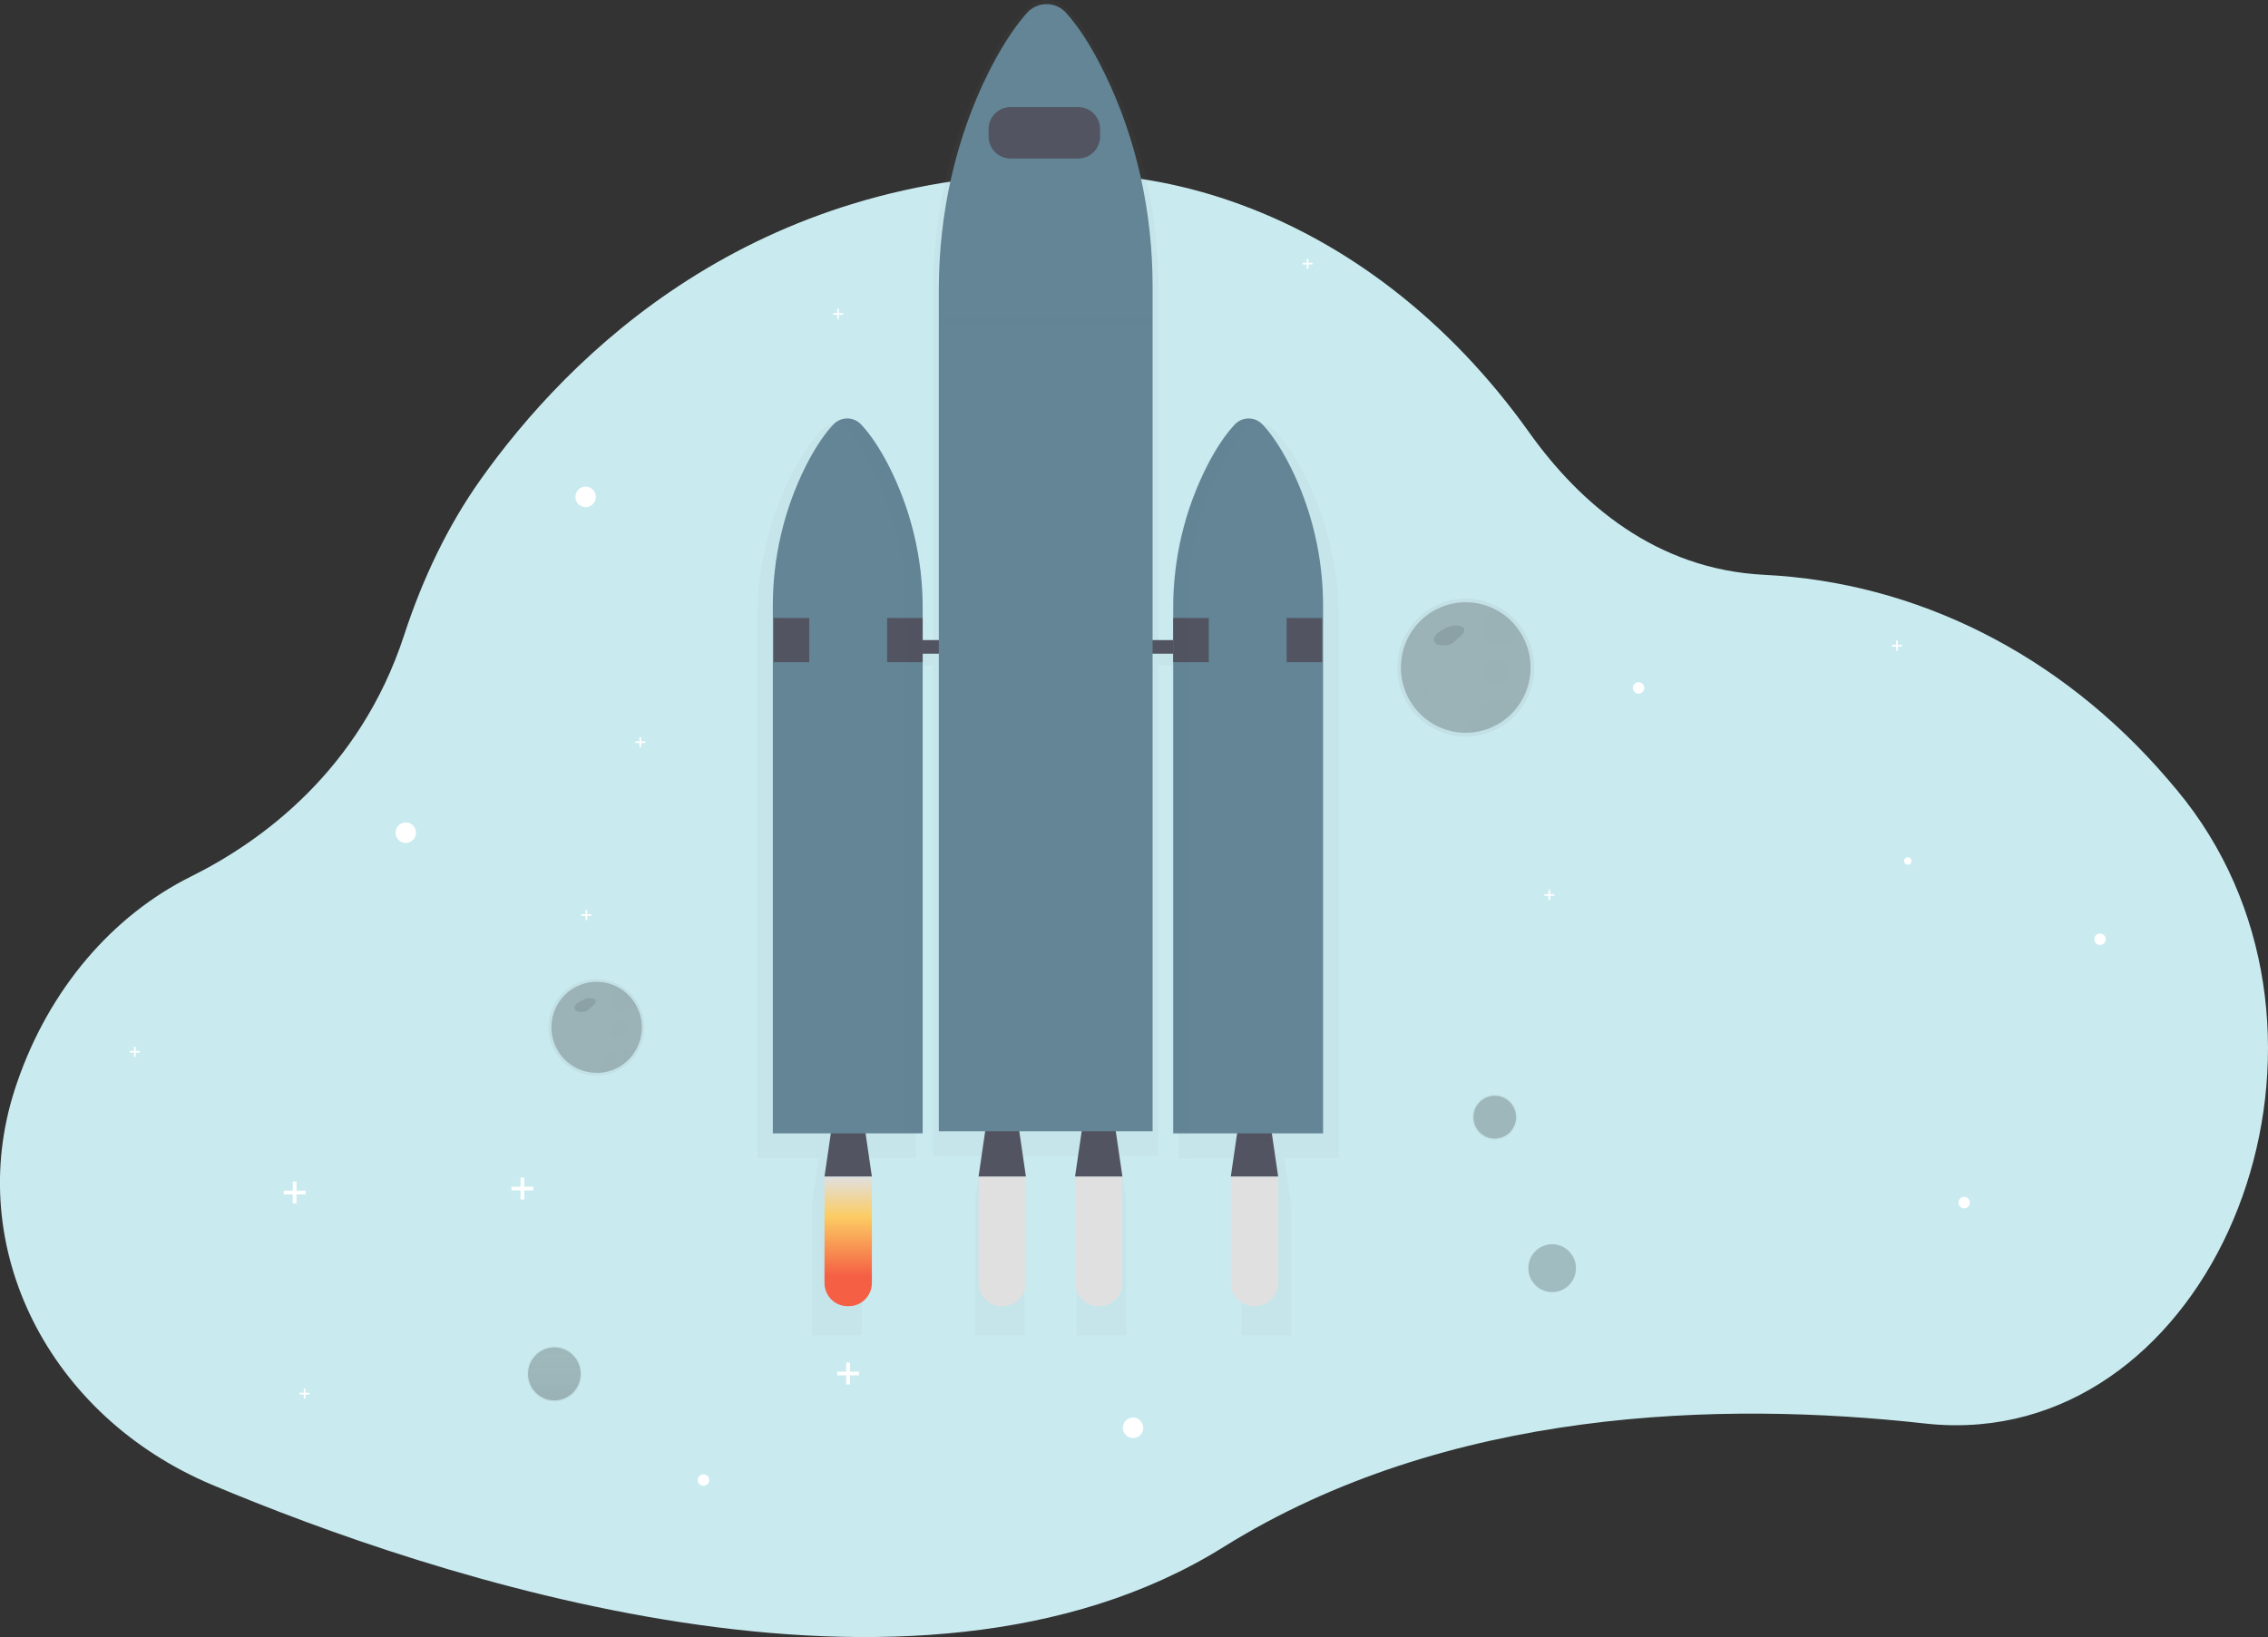 <svg width="277" height="200" viewBox="0 0 277 200" fill="none" xmlns="http://www.w3.org/2000/svg">
<rect x="0" y="0" width="277" height="200" fill="#333333" stroke="none"/>
<g clip-path="url(#clip0)">
<path d="M241.818 173.997C239.567 174.192 237.303 174.162 235.059 173.906C210.384 171.16 176.783 171.941 149.393 189.025C111.512 212.648 52.146 192.425 25.958 181.423C5.949 173.02 -4.439 152.438 1.801 133.119C1.889 132.846 1.979 132.574 2.074 132.301C6 120.82 13.75 111.835 23.347 107.072C31.712 102.921 43.925 94.252 49.359 77.596C51.604 70.718 54.684 64.248 58.683 58.608C69.393 43.504 91.813 21.012 130.372 21.152C137.132 21.185 143.842 22.328 150.237 24.536C164.324 29.368 177.047 39.191 186.749 52.809C192.939 61.495 202.217 69.569 215.499 70.227C233.931 71.145 251.522 79.784 264.719 95.159C265.099 95.601 265.475 96.045 265.851 96.495C289.347 124.672 273.027 171.251 241.818 173.997Z" fill="#C9EBF0"/>
<g opacity="0.7">
<path opacity="0.7" d="M67.704 171.234C69.564 171.234 71.072 169.716 71.072 167.844C71.072 165.972 69.564 164.454 67.704 164.454C65.844 164.454 64.337 165.972 64.337 167.844C64.337 169.716 65.844 171.234 67.704 171.234Z" fill="url(#paint0_linear)"/>
</g>
<path opacity="0.2" d="M67.704 171.082C69.48 171.082 70.92 169.632 70.92 167.844C70.92 166.056 69.48 164.607 67.704 164.607C65.928 164.607 64.488 166.056 64.488 167.844C64.488 169.632 65.928 171.082 67.704 171.082Z" fill="black"/>
<path d="M49.562 102.98C50.249 102.98 50.806 102.419 50.806 101.727C50.806 101.035 50.249 100.474 49.562 100.474C48.874 100.474 48.317 101.035 48.317 101.727C48.317 102.419 48.874 102.98 49.562 102.98Z" fill="white"/>
<path d="M138.383 175.687C139.07 175.687 139.627 175.126 139.627 174.434C139.627 173.743 139.07 173.182 138.383 173.182C137.696 173.182 137.138 173.743 137.138 174.434C137.138 175.126 137.696 175.687 138.383 175.687Z" fill="white"/>
<path d="M85.92 181.521C86.304 181.521 86.615 181.208 86.615 180.821C86.615 180.434 86.304 180.121 85.92 180.121C85.536 180.121 85.224 180.434 85.224 180.821C85.224 181.208 85.536 181.521 85.92 181.521Z" fill="white"/>
<path d="M239.893 147.623C240.277 147.623 240.588 147.31 240.588 146.923C240.588 146.537 240.277 146.223 239.893 146.223C239.509 146.223 239.197 146.537 239.197 146.923C239.197 147.31 239.509 147.623 239.893 147.623Z" fill="white"/>
<path d="M200.118 84.741C200.502 84.741 200.814 84.428 200.814 84.041C200.814 83.655 200.502 83.341 200.118 83.341C199.734 83.341 199.423 83.655 199.423 84.041C199.423 84.428 199.734 84.741 200.118 84.741Z" fill="white"/>
<path d="M256.486 115.445C256.87 115.445 257.181 115.132 257.181 114.745C257.181 114.359 256.87 114.045 256.486 114.045C256.102 114.045 255.79 114.359 255.79 114.745C255.79 115.132 256.102 115.445 256.486 115.445Z" fill="white"/>
<path d="M71.523 61.959C72.21 61.959 72.767 61.398 72.767 60.706C72.767 60.014 72.21 59.453 71.523 59.453C70.836 59.453 70.278 60.014 70.278 60.706C70.278 61.398 70.836 61.959 71.523 61.959Z" fill="white"/>
<path d="M37.319 145.467H36.212V144.352H35.76V145.467H34.653V145.921H35.76V147.034H36.212V145.921H37.319V145.467Z" fill="white"/>
<path d="M65.137 144.976H64.029V143.86H63.578V144.976H62.47V145.43H63.578V146.543H64.029V145.43H65.137V144.976Z" fill="white"/>
<path d="M104.911 167.574H103.804V166.459H103.352V167.574H102.244V168.028H103.352V169.141H103.804V168.028H104.911V167.574Z" fill="white"/>
<path d="M160.31 32.107H159.805V31.598H159.6V32.107H159.095V32.313H159.6V32.822H159.805V32.313H160.31V32.107Z" fill="white"/>
<path d="M232.294 78.777H231.789V78.269H231.584V78.777H231.079V78.984H231.584V79.492H231.789V78.984H232.294V78.777Z" fill="white"/>
<path d="M189.836 109.236H189.331V108.727H189.126V109.236H188.62V109.442H189.126V109.951H189.331V109.442H189.836V109.236Z" fill="white"/>
<path d="M17.074 128.395H16.569V127.887H16.364V128.395H15.858V128.602H16.364V129.11H16.569V128.602H17.074V128.395Z" fill="white"/>
<path d="M37.815 170.153H37.31V169.645H37.105V170.153H36.6V170.359H37.105V170.868H37.31V170.359H37.815V170.153Z" fill="white"/>
<path d="M102.967 38.248H102.462V37.739H102.257V38.248H101.751V38.454H102.257V38.962H102.462V38.454H102.967V38.248Z" fill="white"/>
<path d="M72.221 111.692H71.716V111.184H71.511V111.692H71.006V111.899H71.511V112.407H71.716V111.899H72.221V111.692Z" fill="white"/>
<path d="M78.809 90.568H78.304V90.059H78.099V90.568H77.594V90.774H78.099V91.282H78.304V90.774H78.809V90.568Z" fill="white"/>
<g opacity="0.7">
<path opacity="0.7" d="M182.559 139.316C184.112 139.316 185.37 138.049 185.37 136.486C185.37 134.924 184.112 133.657 182.559 133.657C181.007 133.657 179.748 134.924 179.748 136.486C179.748 138.049 181.007 139.316 182.559 139.316Z" fill="url(#paint1_linear)"/>
</g>
<path opacity="0.2" d="M182.559 139.107C183.997 139.107 185.163 137.934 185.163 136.486C185.163 135.039 183.997 133.865 182.559 133.865C181.121 133.865 179.956 135.039 179.956 136.486C179.956 137.934 181.121 139.107 182.559 139.107Z" fill="black"/>
<path opacity="0.2" d="M189.57 157.866C191.178 157.866 192.481 156.554 192.481 154.936C192.481 153.318 191.178 152.006 189.57 152.006C187.962 152.006 186.659 153.318 186.659 154.936C186.659 156.554 187.962 157.866 189.57 157.866Z" fill="black"/>
<g opacity="0.7">
<path opacity="0.7" d="M163.482 75.417C163.502 69.261 162.037 63.191 159.212 57.731C157.872 55.167 156.65 53.575 155.708 52.595C155.348 52.212 154.878 51.953 154.364 51.853C153.85 51.754 153.318 51.819 152.843 52.04C152.463 52.176 152.12 52.398 151.84 52.691C150.569 54.017 149.42 55.771 148.424 57.636C145.454 63.226 143.913 69.473 143.942 75.812V79.615H141.518V35.398C141.518 26.133 139.459 16.993 135.418 8.887C133.505 5.045 131.758 2.658 130.418 1.191C130.093 0.818 129.692 0.519 129.243 0.314C128.794 0.109 128.307 0.003 127.813 0.003C127.32 0.003 126.833 0.109 126.384 0.314C125.934 0.519 125.534 0.818 125.209 1.191C123.393 3.178 121.753 5.807 120.328 8.6C116.085 16.882 113.93 26.285 113.93 35.821V79.598H111.837V75.611C111.863 69.275 110.323 63.033 107.354 57.446C106.351 55.582 105.202 53.828 103.938 52.502C103.571 52.109 103.088 51.846 102.561 51.749C102.034 51.653 101.491 51.729 101.01 51.966L101.098 52.013C100.791 52.15 100.514 52.345 100.28 52.588C99.341 53.57 98.118 55.16 96.778 57.724C93.954 63.184 92.488 69.253 92.508 75.41V141.485H99.985L99.16 146.916V163.16H105.275V146.916L104.458 141.483H111.827V81.302H113.92V141.222H119.891L119.035 146.916V163.16H125.15V146.916L124.293 141.215H132.346L131.485 146.916V163.16H137.6V146.916L136.743 141.215H141.511V81.31H143.934V141.581H145.898V141.49H152.394L151.579 146.916V163.16H157.694V146.916L156.877 141.483H163.482V75.417Z" fill="url(#paint2_linear)"/>
</g>
<path d="M106.488 143.757H100.697L101.732 136.681H105.453L106.488 143.757Z" fill="#535461"/>
<g opacity="0.1">
<path opacity="0.1" d="M101.444 139.491H105.741L105.453 137.513H101.732L101.444 139.491Z" fill="black"/>
</g>
<path d="M156.108 143.757H150.32L151.352 136.681H155.076L156.108 143.757Z" fill="#535461"/>
<g opacity="0.1">
<path opacity="0.1" d="M151.064 139.491H155.364L155.076 137.513H151.352L151.064 139.491Z" fill="black"/>
</g>
<path d="M125.301 143.757H119.513L120.545 136.681H124.269L125.301 143.757Z" fill="#535461"/>
<g opacity="0.1">
<path opacity="0.1" d="M120.258 139.491H124.557L124.269 137.513H120.545L120.258 139.491Z" fill="black"/>
</g>
<path d="M137.087 143.757H131.299L132.331 136.681H136.052L137.087 143.757Z" fill="#535461"/>
<g opacity="0.1">
<path opacity="0.1" d="M132.043 139.491H136.343L136.053 137.513H132.331L132.043 139.491Z" fill="black"/>
</g>
<path d="M147.838 78.198H106.488V79.863H147.838V78.198Z" fill="#535461"/>
<path d="M154.229 51.895C154.011 51.652 153.744 51.458 153.446 51.325C153.149 51.192 152.827 51.124 152.501 51.124C152.176 51.124 151.854 51.192 151.556 51.325C151.259 51.458 150.992 51.652 150.774 51.895C149.571 53.187 148.483 54.894 147.533 56.709C144.718 62.172 143.262 68.241 143.29 74.395V138.466H161.591V74.125C161.614 68.141 160.228 62.237 157.548 56.896C156.276 54.401 155.12 52.838 154.229 51.895Z" fill="#638595"/>
<path d="M101.749 51.895C101.967 51.652 102.234 51.458 102.532 51.325C102.829 51.192 103.151 51.124 103.477 51.124C103.802 51.124 104.124 51.192 104.422 51.325C104.719 51.458 104.986 51.652 105.204 51.895C106.41 53.187 107.496 54.894 108.447 56.709C111.262 62.172 112.718 68.241 112.691 74.395V138.466H94.39V74.125C94.367 68.141 95.752 62.237 98.433 56.896C99.702 54.401 100.858 52.838 101.749 51.895Z" fill="#638595"/>
<path d="M94.495 75.491L98.838 75.513V80.902H94.495V75.491Z" fill="#535461"/>
<path d="M108.347 75.491L112.691 75.513V80.902H108.347V75.491Z" fill="#535461"/>
<path d="M143.29 75.491L147.631 75.513V80.902H143.29V75.491Z" fill="#535461"/>
<path d="M157.143 75.491L161.484 75.513V80.902H157.143V75.491Z" fill="#535461"/>
<g opacity="0.1">
<path opacity="0.1" d="M108.447 56.626C107.496 54.811 106.41 53.104 105.204 51.812C104.864 51.432 104.409 51.175 103.91 51.08C103.41 50.986 102.894 51.059 102.44 51.288C102.701 51.42 102.937 51.597 103.137 51.812C104.34 53.104 105.429 54.811 106.378 56.626C109.194 62.089 110.65 68.158 110.621 74.312V138.378H112.691V74.314C112.718 68.159 111.262 62.09 108.447 56.626Z" fill="black"/>
</g>
<g opacity="0.1">
<path opacity="0.1" d="M149.188 56.803C150.137 54.988 151.225 53.281 152.428 51.988C152.653 51.744 152.926 51.548 153.229 51.414C152.782 51.217 152.284 51.166 151.807 51.269C151.33 51.372 150.897 51.624 150.569 51.988C149.364 53.281 148.275 54.988 147.326 56.803C144.512 62.266 143.055 68.335 143.083 74.489V138.565H144.944V74.493C144.915 68.338 146.371 62.267 149.188 56.803Z" fill="black"/>
</g>
<path d="M103.672 159.576H103.513C102.766 159.576 102.05 159.277 101.522 158.746C100.994 158.214 100.697 157.493 100.697 156.741V143.757H106.488V156.741C106.488 157.493 106.191 158.214 105.663 158.746C105.135 159.277 104.419 159.576 103.672 159.576Z" fill="url(#paint3_linear)"/>
<path d="M122.488 159.576H122.327C121.58 159.575 120.865 159.276 120.337 158.745C119.81 158.213 119.513 157.493 119.513 156.741V143.757H125.301V156.741C125.301 157.493 125.005 158.213 124.477 158.745C123.95 159.276 123.234 159.575 122.488 159.576Z" fill="url(#paint4_linear)"/>
<path d="M134.271 159.576H134.108C133.362 159.574 132.648 159.275 132.121 158.743C131.595 158.212 131.299 157.492 131.299 156.741V143.757H137.087V156.741C137.087 157.493 136.79 158.214 136.262 158.746C135.734 159.277 135.018 159.576 134.271 159.576Z" fill="url(#paint5_linear)"/>
<path d="M153.295 159.576H153.141C152.771 159.577 152.404 159.504 152.062 159.362C151.72 159.22 151.409 159.011 151.147 158.748C150.885 158.484 150.677 158.172 150.535 157.827C150.393 157.483 150.32 157.114 150.32 156.741V143.757H156.108V156.741C156.108 157.493 155.812 158.213 155.284 158.745C154.757 159.276 154.041 159.575 153.295 159.576Z" fill="url(#paint6_linear)"/>
<path d="M130.286 1.658C129.984 1.296 129.607 1.005 129.181 0.805C128.755 0.605 128.291 0.502 127.821 0.502C127.351 0.502 126.887 0.605 126.461 0.805C126.035 1.005 125.657 1.296 125.355 1.658C123.647 3.594 122.085 6.151 120.719 8.872C116.702 16.939 114.662 26.096 114.662 35.381V138.206H140.772V34.968C140.772 25.946 138.82 17.037 135.003 9.152C133.21 5.411 131.558 3.085 130.286 1.658Z" fill="#638595"/>
<path d="M131.677 13.08H123.42C121.938 13.08 120.736 14.29 120.736 15.782V16.664C120.736 18.156 121.938 19.366 123.42 19.366H131.677C133.16 19.366 134.362 18.156 134.362 16.664V15.782C134.362 14.29 133.16 13.08 131.677 13.08Z" fill="#535461"/>
<g opacity="0.1">
<path opacity="0.1" d="M140.647 38.896H114.804V39.906H140.647V38.896Z" fill="black"/>
</g>
<path d="M185.705 76.473C185.027 75.577 184.179 74.826 183.211 74.263C182.098 73.617 180.853 73.237 179.571 73.153C178.289 73.069 177.005 73.283 175.818 73.778C174.632 74.273 173.574 75.036 172.727 76.008C171.881 76.981 171.267 78.136 170.935 79.385C170.602 80.634 170.559 81.943 170.81 83.211C171.06 84.48 171.597 85.673 172.379 86.699C173.16 87.725 174.166 88.556 175.318 89.129C176.469 89.701 177.736 89.999 179.021 90C179.199 90 179.377 90 179.551 89.981C181.06 89.885 182.516 89.379 183.763 88.517C185.01 87.655 186.002 86.47 186.633 85.086C187.265 83.702 187.512 82.172 187.349 80.658C187.186 79.144 186.618 77.703 185.707 76.488L185.705 76.473Z" fill="url(#paint7_linear)"/>
<path opacity="0.2" d="M186.937 81.553C186.937 83.579 186.169 85.53 184.791 87.007C183.413 88.485 181.528 89.379 179.519 89.507C179.355 89.507 179.187 89.524 179.019 89.524C177.803 89.524 176.604 89.244 175.514 88.703C174.423 88.162 173.471 87.376 172.731 86.406C171.991 85.436 171.483 84.307 171.246 83.107C171.008 81.907 171.049 80.668 171.363 79.486C171.678 78.305 172.258 77.212 173.06 76.292C173.861 75.372 174.862 74.651 175.985 74.183C177.108 73.715 178.323 73.514 179.536 73.594C180.749 73.675 181.927 74.036 182.979 74.648C183.896 75.184 184.697 75.899 185.336 76.751C186.377 78.132 186.939 79.819 186.937 81.553Z" fill="black"/>
<path opacity="0.1" d="M177.069 76.495C176.66 76.673 176.265 76.882 175.888 77.122C175.636 77.26 175.42 77.455 175.256 77.692C175.174 77.811 175.13 77.951 175.127 78.096C175.124 78.24 175.164 78.382 175.241 78.504C175.434 78.77 175.805 78.809 176.132 78.829C176.475 78.873 176.824 78.838 177.152 78.726C177.373 78.615 177.575 78.468 177.747 78.291L178.428 77.669C178.672 77.453 178.916 77.156 178.821 76.851C178.765 76.743 178.682 76.65 178.581 76.581C178.48 76.513 178.364 76.47 178.243 76.458C177.656 76.343 177.047 76.451 176.535 76.761" fill="black"/>
<g opacity="0.1">
<path opacity="0.1" d="M174.226 85.12C174.457 85.12 174.643 84.931 174.643 84.7C174.643 84.468 174.457 84.279 174.226 84.279C173.996 84.279 173.809 84.468 173.809 84.7C173.809 84.931 173.996 85.12 174.226 85.12Z" fill="black"/>
</g>
<g opacity="0.1">
<path opacity="0.1" d="M182.698 83.579C183.542 83.579 184.226 82.891 184.226 82.042C184.226 81.192 183.542 80.504 182.698 80.504C181.855 80.504 181.171 81.192 181.171 82.042C181.171 82.891 181.855 83.579 182.698 83.579Z" fill="black"/>
</g>
<g opacity="0.1">
<path opacity="0.1" d="M185.351 76.751C185.346 77.153 185.227 77.545 185.008 77.881C184.788 78.217 184.477 78.482 184.112 78.645C183.747 78.808 183.343 78.862 182.948 78.8C182.554 78.739 182.185 78.565 181.886 78.298C181.587 78.032 181.37 77.684 181.261 77.297C181.153 76.91 181.157 76.5 181.274 76.116C181.39 75.731 181.614 75.388 181.918 75.128C182.223 74.868 182.595 74.701 182.991 74.648C183.909 75.183 184.711 75.898 185.351 76.751Z" fill="black"/>
</g>
<g opacity="0.1">
<path opacity="0.1" d="M185.492 86.141C184.811 87.117 183.921 87.927 182.886 88.509C181.852 89.092 180.701 89.433 179.519 89.507C179.519 89.396 179.504 89.285 179.504 89.172C179.505 88.473 179.698 87.787 180.063 87.192C180.428 86.597 180.95 86.115 181.571 85.801C182.192 85.487 182.887 85.352 183.58 85.412C184.272 85.472 184.934 85.725 185.492 86.141Z" fill="black"/>
</g>
<path d="M77.538 121.977C77.066 121.348 76.473 120.82 75.796 120.424C75.018 119.965 74.146 119.693 73.246 119.629C72.347 119.565 71.445 119.71 70.611 120.054C69.777 120.399 69.033 120.932 68.437 121.613C67.841 122.294 67.41 123.104 67.176 123.981C66.942 124.857 66.913 125.776 67.09 126.666C67.267 127.556 67.645 128.393 68.196 129.111C68.747 129.829 69.455 130.41 70.265 130.808C71.076 131.206 71.966 131.41 72.868 131.404C72.992 131.404 73.112 131.404 73.238 131.392C74.29 131.321 75.303 130.965 76.17 130.363C77.037 129.761 77.728 128.934 78.167 127.97C78.607 127.006 78.78 125.941 78.668 124.886C78.557 123.831 78.165 122.826 77.533 121.977H77.538Z" fill="url(#paint8_linear)"/>
<path opacity="0.2" d="M78.397 125.521C78.397 126.935 77.861 128.296 76.9 129.327C75.938 130.357 74.623 130.981 73.221 131.07C73.107 131.07 72.977 131.07 72.872 131.07C72.025 131.07 71.189 130.874 70.429 130.496C69.67 130.119 69.006 129.571 68.49 128.894C67.975 128.217 67.621 127.43 67.455 126.594C67.29 125.757 67.318 124.894 67.537 124.07C67.757 123.246 68.161 122.484 68.72 121.843C69.278 121.201 69.976 120.698 70.759 120.372C71.542 120.045 72.388 119.904 73.234 119.96C74.079 120.015 74.901 120.266 75.635 120.692C76.275 121.068 76.835 121.569 77.279 122.166C78.007 123.131 78.399 124.31 78.397 125.521Z" fill="black"/>
<path opacity="0.1" d="M71.511 121.994C71.225 122.116 70.951 122.262 70.689 122.429C70.514 122.527 70.363 122.663 70.247 122.827C70.193 122.911 70.164 123.01 70.164 123.11C70.164 123.211 70.193 123.31 70.247 123.394C70.328 123.475 70.425 123.537 70.532 123.576C70.639 123.615 70.753 123.63 70.867 123.62C71.106 123.651 71.35 123.627 71.579 123.549C71.734 123.472 71.875 123.369 71.996 123.244L72.47 122.812C72.636 122.66 72.816 122.453 72.743 122.242C72.706 122.165 72.649 122.099 72.578 122.05C72.508 122.002 72.426 121.973 72.34 121.967C71.932 121.886 71.508 121.962 71.152 122.178" fill="black"/>
<g opacity="0.1">
<path opacity="0.1" d="M69.527 128.007C69.687 128.007 69.817 127.876 69.817 127.715C69.817 127.553 69.687 127.423 69.527 127.423C69.367 127.423 69.237 127.553 69.237 127.715C69.237 127.876 69.367 128.007 69.527 128.007Z" fill="black"/>
</g>
<g opacity="0.1">
<path opacity="0.1" d="M75.439 126.936C76.028 126.936 76.506 126.456 76.506 125.863C76.506 125.27 76.028 124.789 75.439 124.789C74.85 124.789 74.373 125.27 74.373 125.863C74.373 126.456 74.85 126.936 75.439 126.936Z" fill="black"/>
</g>
<g opacity="0.1">
<path opacity="0.1" d="M77.282 122.171C77.279 122.454 77.196 122.731 77.042 122.967C76.888 123.204 76.669 123.391 76.412 123.506C76.155 123.621 75.871 123.659 75.593 123.616C75.315 123.572 75.055 123.449 74.845 123.261C74.635 123.073 74.483 122.828 74.407 122.555C74.332 122.282 74.336 121.993 74.419 121.723C74.503 121.453 74.662 121.212 74.877 121.03C75.093 120.848 75.356 120.733 75.635 120.697C76.276 121.072 76.837 121.573 77.282 122.171Z" fill="black"/>
</g>
<g opacity="0.1">
<path opacity="0.1" d="M77.389 128.722C76.914 129.403 76.292 129.968 75.571 130.374C74.85 130.781 74.046 131.019 73.221 131.07C73.221 130.994 73.221 130.916 73.221 130.825C73.222 130.337 73.357 129.858 73.611 129.443C73.866 129.028 74.23 128.692 74.663 128.472C75.096 128.253 75.581 128.159 76.064 128.201C76.547 128.243 77.009 128.419 77.399 128.71L77.389 128.722Z" fill="black"/>
</g>
<path d="M233.009 105.64C233.257 105.64 233.458 105.437 233.458 105.188C233.458 104.938 233.257 104.736 233.009 104.736C232.761 104.736 232.56 104.938 232.56 105.188C232.56 105.437 232.761 105.64 233.009 105.64Z" fill="white"/>
</g>
<defs>
<linearGradient id="paint0_linear" x1="67.704" y1="171.234" x2="67.704" y2="164.457" gradientUnits="userSpaceOnUse">
<stop stop-color="#808080" stop-opacity="0.25"/>
<stop offset="0.54" stop-color="#808080" stop-opacity="0.12"/>
<stop offset="1" stop-color="#808080" stop-opacity="0.1"/>
</linearGradient>
<linearGradient id="paint1_linear" x1="4385.9" y1="3343.44" x2="4385.9" y2="3213.1" gradientUnits="userSpaceOnUse">
<stop stop-color="#808080" stop-opacity="0.25"/>
<stop offset="0.54" stop-color="#808080" stop-opacity="0.12"/>
<stop offset="1" stop-color="#808080" stop-opacity="0.1"/>
</linearGradient>
<linearGradient id="paint2_linear" x1="39620.3" y1="115378" x2="39620.3" y2="6997.78" gradientUnits="userSpaceOnUse">
<stop stop-color="#808080" stop-opacity="0.25"/>
<stop offset="0.54" stop-color="#808080" stop-opacity="0.12"/>
<stop offset="1" stop-color="#808080" stop-opacity="0.1"/>
</linearGradient>
<linearGradient id="paint3_linear" x1="103.594" y1="143.757" x2="103.594" y2="159.576" gradientUnits="userSpaceOnUse">
<stop stop-color="#E0E0E0"/>
<stop offset="0.31" stop-color="#FCCC63"/>
<stop offset="0.77" stop-color="#F55F44"/>
</linearGradient>
<linearGradient id="paint4_linear" x1="3210.6" y1="10080.2" x2="3210.6" y2="11098.9" gradientUnits="userSpaceOnUse">
<stop stop-color="#E0E0E0"/>
<stop offset="0.31" stop-color="#FCCC63"/>
<stop offset="0.77" stop-color="#F55F44"/>
</linearGradient>
<linearGradient id="paint5_linear" x1="3501.96" y1="10080.2" x2="3501.96" y2="11098.9" gradientUnits="userSpaceOnUse">
<stop stop-color="#E0E0E0"/>
<stop offset="0.31" stop-color="#FCCC63"/>
<stop offset="0.77" stop-color="#F55F44"/>
</linearGradient>
<linearGradient id="paint6_linear" x1="3972.14" y1="10080.2" x2="3972.14" y2="11098.9" gradientUnits="userSpaceOnUse">
<stop stop-color="#E0E0E0"/>
<stop offset="0.31" stop-color="#FCCC63"/>
<stop offset="0.77" stop-color="#F55F44"/>
</linearGradient>
<linearGradient id="paint7_linear" x1="13000.9" y1="6974.9" x2="13000.9" y2="5816.93" gradientUnits="userSpaceOnUse">
<stop stop-color="#808080" stop-opacity="0.25"/>
<stop offset="0.54" stop-color="#808080" stop-opacity="0.12"/>
<stop offset="1" stop-color="#808080" stop-opacity="0.1"/>
</linearGradient>
<linearGradient id="paint8_linear" x1="3948.73" y1="6932.7" x2="3948.73" y2="6367.83" gradientUnits="userSpaceOnUse">
<stop stop-color="#808080" stop-opacity="0.25"/>
<stop offset="0.54" stop-color="#808080" stop-opacity="0.12"/>
<stop offset="1" stop-color="#808080" stop-opacity="0.1"/>
</linearGradient>
<clipPath id="clip0">
<rect width="277" height="200" fill="white"/>
</clipPath>
</defs>
</svg>
